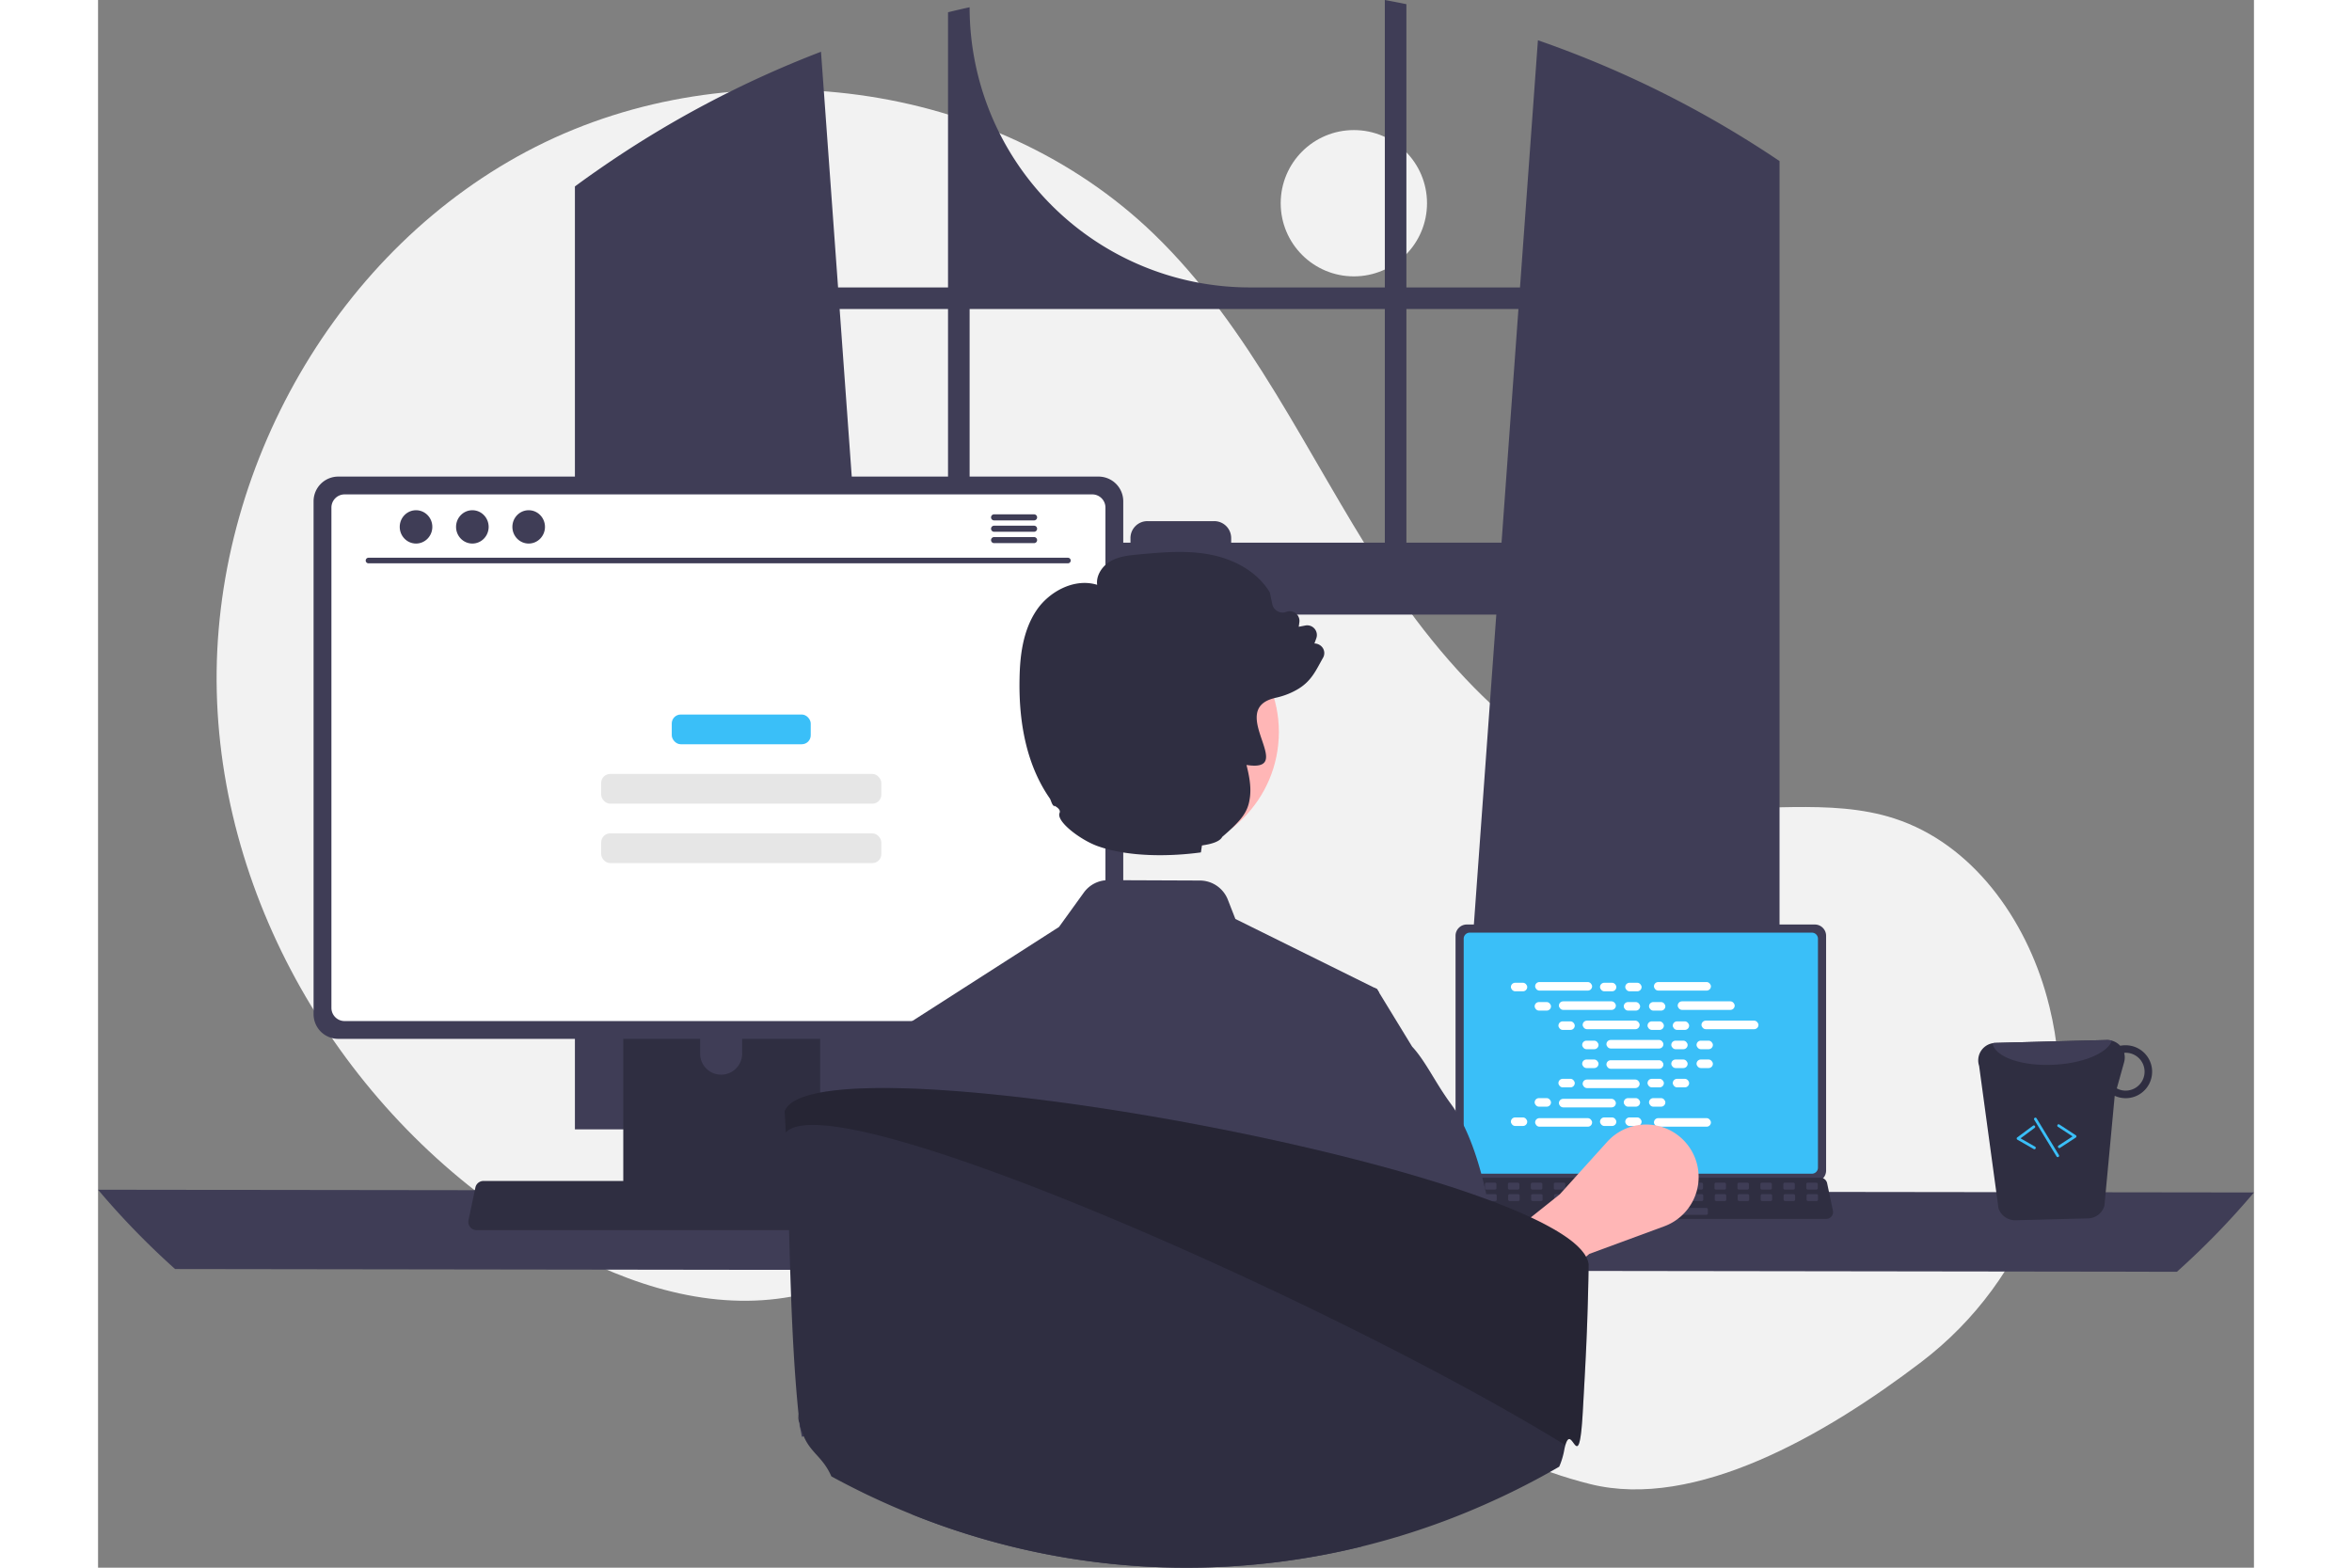 <svg
      xmlns="http://www.w3.org/2000/svg"
      data-name="Layer 1"
      width="480"
      height="320"
      viewBox="0 0 786.82 572.258"
      xmlns:xlink="http://www.w3.org/1999/xlink"
    ><rect x="0" y="0" width="786.82" height="572.258" fill="#808080" stroke="none"/><circle
      ref="smallBottomCircle"
      cx="458.321"
      cy="74.182"
      r="26.701"
      fill="#f2f2f2"
    /><path
      d="M872.038,661.023c39.688-30.229,58.644-81.025,46.776-129.482q-.442-1.806-.934-3.604c-7.867-28.763-27.332-56.101-55.7-65.291-23.82-7.717-49.82-1.783-74.669-4.851-48.781-6.024-86.601-45.494-113.211-86.819-26.611-41.325-47.062-87.583-82.422-121.724-58.285-56.275-153.362-68.391-225.627-31.76C293.987,254.121,247.955,335.391,249.918,416.386c1.963,80.995,50.046,158.432,119.875,199.517,25.652,15.093,55.321,25.785,84.848,22.044,25.62-3.246,48.899-17.013,74.399-21.1,40.091-6.426,79.927,11.701,114.603,32.824,34.676,21.123,68.17,46.16,107.574,55.952C789.478,715.131,836.881,687.801,872.038,661.023Z"
      transform="translate(-206.59 -163.871)"
      fill="#f2f2f2"
    /><path
      d="M815.016,219.191c-.87-.58-1.75-1.13-2.62-1.69a380.24,380.24,0,0,0-80.31-38.93l-6.54,90.22h-41.46v-103.39c-2.61-.54-5.24-1.05-7.87-1.53v104.92H626.946A102.27,102.27,0,0,1,524.676,166.521v-0c-2.64.57-5.26,1.18-7.88,1.83v100.44h-40.13l-6.23-86.03a380.858,380.858,0,0,0-81.94,43.53c-.44.3-.88.61-1.31.91-2.21,1.55-4.39,3.13-6.56,4.73v344.19h118.27l-2.09-28.95-11.5-158.95h231.59l-11.5,158.95-2.09,28.95h116.96v-353.45Q817.656,220.901,815.016,219.191Zm-298.22,142.78h-33.39l-6.17-85.3h39.56Zm159.42,0h-56.08v-1.69a6.18,6.18,0,0,0-6.19-6.18h-24.38a6.178,6.178,0,0,0-6.18,6.18v1.69h-58.71v-85.3h151.54Zm7.87,0v-85.3h40.89l-6.17,85.3Z"
      transform="translate(-206.59 -163.871)"
      fill="#3f3d56"
    /><path
      d="M206.59,598.162a289.003,289.003,0,0,0,28.12,28.95l730.58,1a289.003,289.003,0,0,0,28.12-28.95Z"
      transform="translate(-206.59 -163.871)"
      fill="#3f3d56"
    /><path
      d="M702.02,505.462v85.704a4.122,4.122,0,0,0,4.119,4.119H833.143a4.122,4.122,0,0,0,4.119-4.119v-85.704a4.124,4.124,0,0,0-4.119-4.115H706.139A4.124,4.124,0,0,0,702.02,505.462Z"
      transform="translate(-206.59 -163.871)"
      fill="#3f3d56"
    /><path
      d="M704.999,506.529V590.109a2.205,2.205,0,0,0,2.201,2.201H832.086a2.205,2.205,0,0,0,2.201-2.201V506.529a2.206,2.206,0,0,0-2.201-2.206H707.201A2.206,2.206,0,0,0,704.999,506.529Z"
      transform="translate(-206.59 -163.871)"
      fill="#3abff8"
    /><path
      d="M699.364,607.881a2.47,2.47,0,0,0,1.943.93H837.299a2.502,2.502,0,0,0,2.446-3.016l-2.111-10.027a2.507,2.507,0,0,0-1.558-1.818,2.425,2.425,0,0,0-.888-.168H703.41a2.424,2.424,0,0,0-.888.168,2.507,2.507,0,0,0-1.558,1.818l-2.111,10.027A2.501,2.501,0,0,0,699.364,607.881Z"
      transform="translate(-206.59 -163.871)"
      fill="#2f2e41"
    /><rect
      x="830.034"
      y="595.588"
      width="4.188"
      height="2.513"
      rx="0.488"
      transform="translate(1457.666 1029.819) rotate(-180)"
      fill="#3f3d56"
    /><rect
      x="821.657"
      y="595.588"
      width="4.188"
      height="2.513"
      rx="0.488"
      transform="translate(1440.912 1029.819) rotate(-180)"
      fill="#3f3d56"
    /><rect
      x="813.28"
      y="595.588"
      width="4.188"
      height="2.513"
      rx="0.488"
      transform="translate(1424.158 1029.819) rotate(-180)"
      fill="#3f3d56"
    /><rect
      x="804.903"
      y="595.588"
      width="4.188"
      height="2.513"
      rx="0.488"
      transform="translate(1407.404 1029.819) rotate(-180)"
      fill="#3f3d56"
    /><rect
      x="796.526"
      y="595.588"
      width="4.188"
      height="2.513"
      rx="0.488"
      transform="translate(1390.65 1029.819) rotate(-180)"
      fill="#3f3d56"
    /><rect
      x="788.149"
      y="595.588"
      width="4.188"
      height="2.513"
      rx="0.488"
      transform="translate(1373.896 1029.819) rotate(-180)"
      fill="#3f3d56"
    /><rect
      x="779.772"
      y="595.588"
      width="4.188"
      height="2.513"
      rx="0.488"
      transform="translate(1357.142 1029.819) rotate(-180)"
      fill="#3f3d56"
    /><rect
      x="771.395"
      y="595.588"
      width="4.188"
      height="2.513"
      rx="0.488"
      transform="translate(1340.388 1029.819) rotate(-180)"
      fill="#3f3d56"
    /><rect
      x="763.018"
      y="595.588"
      width="4.188"
      height="2.513"
      rx="0.488"
      transform="translate(1323.634 1029.819) rotate(-180)"
      fill="#3f3d56"
    /><rect
      x="754.641"
      y="595.588"
      width="4.188"
      height="2.513"
      rx="0.488"
      transform="translate(1306.88 1029.819) rotate(-180)"
      fill="#3f3d56"
    /><rect
      x="746.264"
      y="595.588"
      width="4.188"
      height="2.513"
      rx="0.488"
      transform="translate(1290.126 1029.819) rotate(-180)"
      fill="#3f3d56"
    /><rect
      x="737.887"
      y="595.588"
      width="4.188"
      height="2.513"
      rx="0.488"
      transform="translate(1273.372 1029.819) rotate(-180)"
      fill="#3f3d56"
    /><rect
      x="729.51"
      y="595.588"
      width="4.188"
      height="2.513"
      rx="0.488"
      transform="translate(1256.618 1029.819) rotate(-180)"
      fill="#3f3d56"
    /><rect
      x="721.133"
      y="595.588"
      width="4.188"
      height="2.513"
      rx="0.488"
      transform="translate(1239.865 1029.819) rotate(-180)"
      fill="#3f3d56"
    /><rect
      x="712.756"
      y="595.588"
      width="4.188"
      height="2.513"
      rx="0.488"
      transform="translate(1223.111 1029.819) rotate(-180)"
      fill="#3f3d56"
    /><rect
      x="704.379"
      y="595.588"
      width="4.188"
      height="2.513"
      rx="0.488"
      transform="translate(1206.357 1029.819) rotate(-180)"
      fill="#3f3d56"
    /><rect
      x="830.133"
      y="599.777"
      width="4.188"
      height="2.513"
      rx="0.488"
      transform="translate(1457.864 1038.196) rotate(-180)"
      fill="#3f3d56"
    /><rect
      x="821.756"
      y="599.777"
      width="4.188"
      height="2.513"
      rx="0.488"
      transform="translate(1441.11 1038.196) rotate(-180)"
      fill="#3f3d56"
    /><rect
      x="813.379"
      y="599.777"
      width="4.188"
      height="2.513"
      rx="0.488"
      transform="translate(1424.356 1038.196) rotate(-180)"
      fill="#3f3d56"
    /><rect
      x="805.002"
      y="599.777"
      width="4.188"
      height="2.513"
      rx="0.488"
      transform="translate(1407.602 1038.196) rotate(-180)"
      fill="#3f3d56"
    /><rect
      x="796.625"
      y="599.777"
      width="4.188"
      height="2.513"
      rx="0.488"
      transform="translate(1390.848 1038.196) rotate(-180)"
      fill="#3f3d56"
    /><rect
      x="788.248"
      y="599.777"
      width="4.188"
      height="2.513"
      rx="0.488"
      transform="translate(1374.094 1038.196) rotate(-180)"
      fill="#3f3d56"
    /><rect
      x="779.871"
      y="599.777"
      width="4.188"
      height="2.513"
      rx="0.488"
      transform="translate(1357.34 1038.196) rotate(-180)"
      fill="#3f3d56"
    /><rect
      x="771.494"
      y="599.777"
      width="4.188"
      height="2.513"
      rx="0.488"
      transform="translate(1340.586 1038.196) rotate(-180)"
      fill="#3f3d56"
    /><rect
      x="763.117"
      y="599.777"
      width="4.188"
      height="2.513"
      rx="0.488"
      transform="translate(1323.832 1038.196) rotate(-180)"
      fill="#3f3d56"
    /><rect
      x="754.74"
      y="599.777"
      width="4.188"
      height="2.513"
      rx="0.488"
      transform="translate(1307.078 1038.196) rotate(-180)"
      fill="#3f3d56"
    /><rect
      x="746.363"
      y="599.777"
      width="4.188"
      height="2.513"
      rx="0.488"
      transform="translate(1290.324 1038.196) rotate(-180)"
      fill="#3f3d56"
    /><rect
      x="737.986"
      y="599.777"
      width="4.188"
      height="2.513"
      rx="0.488"
      transform="translate(1273.57 1038.196) rotate(-180)"
      fill="#3f3d56"
    /><rect
      x="729.609"
      y="599.777"
      width="4.188"
      height="2.513"
      rx="0.488"
      transform="translate(1256.816 1038.196) rotate(-180)"
      fill="#3f3d56"
    /><rect
      x="721.232"
      y="599.777"
      width="4.188"
      height="2.513"
      rx="0.488"
      transform="translate(1240.062 1038.196) rotate(-180)"
      fill="#3f3d56"
    /><rect
      x="712.855"
      y="599.777"
      width="4.188"
      height="2.513"
      rx="0.488"
      transform="translate(1223.309 1038.196) rotate(-180)"
      fill="#3f3d56"
    /><rect
      x="704.478"
      y="599.777"
      width="4.188"
      height="2.513"
      rx="0.488"
      transform="translate(1206.555 1038.196) rotate(-180)"
      fill="#3f3d56"
    /><rect
      x="760.604"
      y="604.803"
      width="33.508"
      height="2.513"
      rx="0.488"
      transform="translate(1348.126 1048.248) rotate(-180)"
      fill="#3f3d56"
    /><rect
      x="515.631"
      y="358.737"
      width="5.966"
      height="3.122"
      rx="1.561"
      fill="#fff"
    /><rect
      x="548.154"
      y="358.737"
      width="5.966"
      height="3.122"
      rx="1.561"
      fill="#fff"
    /><rect
      x="557.369"
      y="358.737"
      width="5.966"
      height="3.122"
      rx="1.561"
      fill="#fff"
    /><rect
      x="524.477"
      y="358.477"
      width="20.796"
      height="3.122"
      rx="1.561"
      fill="#fff"
    /><rect
      x="567.841"
      y="358.477"
      width="20.796"
      height="3.122"
      rx="1.561"
      fill="#fff"
    /><rect
      x="524.304"
      y="365.784"
      width="5.966"
      height="3.122"
      rx="1.561"
      fill="#fff"
    /><rect
      x="556.827"
      y="365.784"
      width="5.966"
      height="3.122"
      rx="1.561"
      fill="#fff"
    /><rect
      x="566.042"
      y="365.784"
      width="5.966"
      height="3.122"
      rx="1.561"
      fill="#fff"
    /><rect
      x="533.15"
      y="365.523"
      width="20.796"
      height="3.122"
      rx="1.561"
      fill="#fff"
    /><rect
      x="576.514"
      y="365.523"
      width="20.796"
      height="3.122"
      rx="1.561"
      fill="#fff"
    /><rect
      x="532.977"
      y="372.83"
      width="5.966"
      height="3.122"
      rx="1.561"
      fill="#fff"
    /><rect
      x="565.5"
      y="372.83"
      width="5.966"
      height="3.122"
      rx="1.561"
      fill="#fff"
    /><rect
      x="574.715"
      y="372.83"
      width="5.966"
      height="3.122"
      rx="1.561"
      fill="#fff"
    /><rect
      x="541.823"
      y="372.57"
      width="20.796"
      height="3.122"
      rx="1.561"
      fill="#fff"
    /><rect
      x="585.187"
      y="372.57"
      width="20.796"
      height="3.122"
      rx="1.561"
      fill="#fff"
    /><rect
      x="541.649"
      y="379.877"
      width="5.966"
      height="3.122"
      rx="1.561"
      fill="#fff"
    /><rect
      x="574.172"
      y="379.877"
      width="5.966"
      height="3.122"
      rx="1.561"
      fill="#fff"
    /><rect
      x="583.387"
      y="379.877"
      width="5.966"
      height="3.122"
      rx="1.561"
      fill="#fff"
    /><rect
      x="550.496"
      y="379.617"
      width="20.796"
      height="3.122"
      rx="1.561"
      fill="#fff"
    /><rect
      x="548.154"
      y="407.898"
      width="5.966"
      height="3.122"
      rx="1.561"
      fill="#fff"
    /><rect
      x="557.369"
      y="407.898"
      width="5.966"
      height="3.122"
      rx="1.561"
      fill="#fff"
    /><rect
      x="567.841"
      y="408.158"
      width="20.796"
      height="3.122"
      rx="1.561"
      fill="#fff"
    /><rect
      x="515.631"
      y="407.898"
      width="5.966"
      height="3.122"
      rx="1.561"
      fill="#fff"
    /><rect
      x="524.477"
      y="408.158"
      width="20.796"
      height="3.122"
      rx="1.561"
      fill="#fff"
    /><rect
      x="524.304"
      y="400.851"
      width="5.966"
      height="3.122"
      rx="1.561"
      fill="#fff"
    /><rect
      x="556.827"
      y="400.851"
      width="5.966"
      height="3.122"
      rx="1.561"
      fill="#fff"
    /><rect
      x="566.042"
      y="400.851"
      width="5.966"
      height="3.122"
      rx="1.561"
      fill="#fff"
    /><rect
      x="533.15"
      y="401.111"
      width="20.796"
      height="3.122"
      rx="1.561"
      fill="#fff"
    /><rect
      x="532.977"
      y="393.804"
      width="5.966"
      height="3.122"
      rx="1.561"
      fill="#fff"
    /><rect
      x="565.5"
      y="393.804"
      width="5.966"
      height="3.122"
      rx="1.561"
      fill="#fff"
    /><rect
      x="574.715"
      y="393.804"
      width="5.966"
      height="3.122"
      rx="1.561"
      fill="#fff"
    /><rect
      x="541.823"
      y="394.064"
      width="20.796"
      height="3.122"
      rx="1.561"
      fill="#fff"
    /><rect
      x="541.649"
      y="386.758"
      width="5.966"
      height="3.122"
      rx="1.561"
      fill="#fff"
    /><rect
      x="574.172"
      y="386.758"
      width="5.966"
      height="3.122"
      rx="1.561"
      fill="#fff"
    /><rect
      x="583.387"
      y="386.758"
      width="5.966"
      height="3.122"
      rx="1.561"
      fill="#fff"
    /><rect
      x="550.496"
      y="387.018"
      width="20.796"
      height="3.122"
      rx="1.561"
      fill="#fff"
    /><path
      d="M711.507,654.353l-13.35-21.102,41.902-33.403,17.295-19.161a19.161,19.161,0,0,1,32.418,6.828h0a19.161,19.161,0,0,1-11.57,23.991l-27.349,10.075Z"
      transform="translate(-206.59 -163.871)"
      fill="#ffb6b6"
    /><path
      d="M398.28,501.352v102.56h71.85v-102.56a3.448,3.448,0,0,0-2.43-3.3,3.175,3.175,0,0,0-1.03-.16H401.75A3.463,3.463,0,0,0,398.28,501.352Zm28.04,35.24a7.67,7.67,0,0,1,15.34,0v11.9a7.67,7.67,0,0,1-15.34,0Z"
      transform="translate(-206.59 -163.871)"
      fill="#2f2e41"
    /><path
      d="M398.06,600.632v9.89a1.946,1.946,0,0,0,1.93,1.94h68.43a1.94,1.94,0,0,0,1.93-1.94v-9.89Z"
      transform="translate(-206.59 -163.871)"
      fill="#3f3d56"
    /><path
      d="M285.25,346.832V534.092a9.007,9.007,0,0,0,9,9h277.5a9.007,9.007,0,0,0,9-9V346.832a9.011,9.011,0,0,0-9-8.99H294.25A9.012,9.012,0,0,0,285.25,346.832Z"
      transform="translate(-206.59 -163.871)"
      fill="#3f3d56"
    /><path
      d="M291.76,349.162v182.62a4.818,4.818,0,0,0,4.81,4.81H569.44a4.818,4.818,0,0,0,4.81-4.81v-182.62a4.82,4.82,0,0,0-4.81-4.82H296.57A4.821,4.821,0,0,0,291.76,349.162Z"
      transform="translate(-206.59 -163.871)"
      fill="#fff"
    /><path
      d="M342.4,611.792a2.948,2.948,0,0,0,2.32,1.11h162.34a2.987,2.987,0,0,0,2.92-3.6l-2.52-11.97a2.993,2.993,0,0,0-1.86-2.17,2.895,2.895,0,0,0-1.06-.2H347.23a2.894,2.894,0,0,0-1.06.2,2.992,2.992,0,0,0-1.86,2.17l-2.52,11.97A2.985,2.985,0,0,0,342.4,611.792Z"
      transform="translate(-206.59 -163.871)"
      fill="#2f2e41"
    /><path
      d="M560.585,369.499H305.261a1.016,1.016,0,0,1,0-2.031H560.585a1.016,1.016,0,0,1,0,2.031Z"
      transform="translate(-206.59 -163.871)"
      fill="#3f3d56"
    /><ellipse
      cx="116.051"
      cy="192.33"
      rx="5.95"
      ry="6.083"
      fill="#3f3d56"
    /><ellipse
      cx="136.607"
      cy="192.33"
      rx="5.95"
      ry="6.083"
      fill="#3f3d56"
    /><ellipse
      cx="157.163"
      cy="192.33"
      rx="5.95"
      ry="6.083"
      fill="#3f3d56"
    /><path
      d="M548.206,351.622h-14.6a1.105,1.105,0,0,0,0,2.21h14.6a1.105,1.105,0,0,0,0-2.21Z"
      transform="translate(-206.59 -163.871)"
      fill="#3f3d56"
    /><path
      d="M548.206,355.772h-14.6a1.105,1.105,0,0,0,0,2.21h14.6a1.105,1.105,0,0,0,0-2.21Z"
      transform="translate(-206.59 -163.871)"
      fill="#3f3d56"
    /><path
      d="M548.206,359.922h-14.6a1.105,1.105,0,0,0,0,2.21h14.6a1.105,1.105,0,0,0,0-2.21Z"
      transform="translate(-206.59 -163.871)"
      fill="#3f3d56"
    /><path
      d="M900.186,604.972a6.416,6.416,0,0,0,6.183,4.331l26.492-.682a6.329,6.329,0,0,0,5.981-4.657l3.749-40.087a9.794,9.794,0,0,0,4.238.871,9.661,9.661,0,1,0-.485-19.317,8.184,8.184,0,0,0-1.736.181,6.548,6.548,0,0,0-4.874-2.103l-40.751,1.052a5.853,5.853,0,0,0-1.005.125,6.365,6.365,0,0,0-4.873,8.265Zm43.173-43.817,2.668-9.553a6.506,6.506,0,0,0,.02-3.375c.129-0.0.244-.062.373-.062a6.91,6.91,0,0,1,.324,13.817A6.505,6.505,0,0,1,943.359,561.156Z"
      transform="translate(-206.59 -163.871)"
      fill="#2f2e41"
    /><path
      d="M897.978,544.686c.868,4.964,10.629,8.454,22.366,7.847,10.793-.497,19.617-4.287,21.234-8.778a6.025,6.025,0,0,0-1.844-.246l-40.751,1.052A5.853,5.853,0,0,0,897.978,544.686Z"
      transform="translate(-206.59 -163.871)"
      fill="#3f3d56"
    /><path
      d="M922.494,582.944a.497.497,0,0,0,.151-.066l5.753-3.766a.499.499,0,0,0,0-.836l-5.98-3.917a.5.5,0,1,0-.548.836l5.341,3.498-5.114,3.348a.5.5,0,0,0,.396.903Z"
      transform="translate(-206.59 -163.871)"
      fill="#3abff8"
    /><path
      d="M913.408,583.363a.5.5,0,0,0,.126-.918l-5.303-3.04,5.126-3.807a.5.5,0,1,0-.596-.802l-5.739,4.263a.5.5,0,0,0,.049.835l5.965,3.42A.5.5,0,0,0,913.408,583.363Z"
      transform="translate(-206.59 -163.871)"
      fill="#3abff8"
    /><path
      d="M921.922,586.244a.482.482,0,0,0,.137-.058.5.5,0,0,0,.168-.687l-8.155-13.408a.5.5,0,0,0-.854.521l8.155,13.408A.5.5,0,0,0,921.922,586.244Z"
      transform="translate(-206.59 -163.871)"
      fill="#3abff8"
    /><rect
      x="209.385"
      y="260.827"
      width="50.719"
      height="10.846"
      rx="3.264"
      fill="#3abff8"
    /><rect
      x="183.626"
      y="282.519"
      width="102.236"
      height="10.846"
      rx="3.264"
      fill="#e6e6e6"
    /><rect
      x="183.626"
      y="304.21"
      width="102.236"
      height="10.846"
      rx="3.264"
      fill="#e6e6e6"
    /><path
      d="M497.301,540.717l.217.684.011.023,6.525,19.838,7.506,22.861,14.123,42.961.137,6.673v.023l1.049,53.684-2.909,7.278,3.274,11.932s-1.506-18.037-9.582-7.679c-4.574,5.886-9.925,11.91-14.317,17.556q9.6,3.884,19.507,7.027c1.426.456,2.863.89,4.301,1.323q.462.137.924.274a266.863,266.863,0,0,0,67.351,10.826c1.186.034,2.35.057,3.479.08.399.011.787.023,1.175.023,1.278.011,2.544.023,3.822.023q3.867,0,7.7-.114a266.853,266.853,0,0,0,56.091-7.586c-.125-7.586-.468-16.45-.958-25.918-.228-4.643-5.35-9.674-5.658-14.533-.217-3.65,4.381-7.084,4.141-10.792-1.551-22.827-3.491-14.064-4.928-30.229q-.222-2.379-.411-4.552c-.924-10.381-1.563-16.872-1.563-16.872l6.137-38.683,9.639-60.734-.742-1.221-.833-.411-50.844-25.165-2.761-7.073a10.979,10.979,0,0,0-10.141-6.947l-33.493-.137a10.931,10.931,0,0,0-8.909,4.529l-9.069,12.56Z"
      transform="translate(-206.59 -163.871)"
      fill="#3f3d56"
    /><path
      d="M533.407,617.525,525.82,633.758l-5.179,11.088-8.909,46.646-4.46,4.734L503.45,679.467l-39.998,8.881c-1.312-7.29-.351.247-1.161-7.75.228-.228.468-.456.707-.685.639-.593,1.175-1.152,1.164-1.688-.456-27.584.913-74.526,12.343-102.966a60.053,60.053,0,0,1,7.027-13.107c.228-.308.445-.616.662-.924,5.27-7.381,8.601-14.647,13.324-19.815v-.011a.53.53,0,0,0,.08-.08.157.157,0,0,0,.046-.034l32.443-17.203,1.392,39.105.992,28.109Z"
      transform="translate(-206.59 -163.871)"
      fill="#3f3d56"
    /><path
      d="M650.391,622.135l9.476,20.275,3.307,7.061,8.907,46.642,4.446,4.723,3.83-16.755,1.8-.369,32.459-6.722,9.461,30.046a17.984,17.984,0,0,0-3.261-22.506c-.646-.585-1.184-1.154-1.169-1.692.538-32.443-1.446-91.684-19.367-116.066-5.692-7.738-9.107-15.445-14.076-20.829-.015-.015-.015-.031-.031-.031L674.081,526.114l-.738-1.215-.831-.415Z"
      transform="translate(-206.59 -163.871)"
      fill="#3f3d56"
    /><circle
      id="a657ec4b-47ce-4d2a-9c58-81a811696ca9"
      data-name="Ellipse 5"
      cx="386.397"
      cy="267.201"
      r="44.558"
      fill="#ffb6b6"
    /><path
      d="M653.212,399.948a3.759,3.759,0,0,0-2.69-1.19l.67-1.86a3.528,3.528,0,0,0-3.96-4.7l-2.44.47.23-1.63a3.534,3.534,0,0,0-4.73-3.82,3.766,3.766,0,0,1-3.24-.23,3.846,3.846,0,0,1-1.92-2.61l-.85-4.1-.09-.22c-4.14-6.9-12.1-11.92-21.84-13.76-8.67-1.65-17.56-.81-26.13-.02-3.4.32-7.24.68-10.44,2.64-2.72,1.68-5.02,5.04-4.55,8.43-8.45-2.59-17.51,2.58-22,9.1-5.32,7.76-6.19,17.48-6.33,25.08-.38,17.98,3.33,32.69,11,43.73.56.8.7,2.47,1.81,3.03l-.23-.37c1.24.62,2.5,1.62,2.03,2.69-1.35,3.08,7.62,9.89,13.94,12.14,11.53,4.11,26.86,3.76,37.64,2.28l.38-2.55c3.89-.53,6.63-1.54,7.4-3.12,1.36-1.16,2.52-2.2,3.53-3.16l.01-.01c.02-.02.06-.05.08-.07,4.87-4.67,6-7.33,6.51-11.38.49-3.97-.38-8-1.27-11.63,18.74,2.9-7.38-19.96,10.08-24.38a5.434,5.434,0,0,1,.61-.15c.51-.12,1.02-.24,1.51-.38a26.448,26.448,0,0,0,6.72-2.87c4.88-2.97,6.49-6.91,9.01-11.35A3.427,3.427,0,0,0,653.212,399.948Z"
      transform="translate(-206.59 -163.871)"
      fill="#2f2e41"
    /><path
      d="M750.582,625.308c-.01,1.75-.03,4.2-.11,7.23q-.015.63-.03,1.29c-.13,5.57-.26,10.24-.47,15.43-.01.36-.02.71-.04,1.07-.28,7.24-.72,15.67-1.48,29.02-1.41,24.66-3.87,3.39-6.34,12.04-.12.43-.25.94-.37,1.54a27.916,27.916,0,0,1-1.88,6.33c-1.31.78-2.66,1.53-3.99,2.28-3.79,2.11-7.64,4.14-11.52,6.07-2.18,1.08-4.37,2.14-6.57,3.16-.35.16-.69.32-1.03.47a270.887,270.887,0,0,1-34.75,13.26c-2.32.7-4.63,1.38-6.97,2.01-2.44.68-4.88,1.32-7.35,1.92a266.893,266.893,0,0,1-56.09,7.59c-2.55.08-5.12.11-7.7.11-1.28,0-2.54-.01-3.82-.02-.39,0-.78-.01-1.17-.02-1.13-.03-2.3-.05-3.48-.08a266.663,266.663,0,0,1-67.35-10.83l-.93-.27c-1.44-.44-2.87-.87-4.3-1.33q-9.9-3.135-19.51-7.02-7.335-2.955-14.5-6.34a.339.339,0,0,1-.12-.06c-1-.46-2.01-.94-3.01-1.43-.13-.07-.27-.14-.41-.21q-5.595-2.73-11.07-5.72c-3.07-7.05-7.39-8.4-10.07-14.6a25.874,25.874,0,0,1-1.68-5.74c0-.02-.01-.04-.01-.07.28,3.72-1.19-6.6-.01-.04-.01-.12-.02-.25-.03-.4-.03-.36-.07-.8-.13-1.35-3.43-33.49-3.21-71.79-4.7-103.35q-.15-3.06-.31-5.86c-.03-.62-.07-1.23-.11-1.83.07-.18.15-.37.24-.55a1.002,1.002,0,0,1,.07-.15,1.623,1.623,0,0,1,.1-.18c.02-.03.05-.07.07-.1a.917.917,0,0,1,.05-.1c.09-.14.19-.29.3-.43.05-.06.09-.11.14-.16a.808.808,0,0,1,.12-.14.637.637,0,0,1,.11-.13c.04-.04.08-.09.13-.14a.302.302,0,0,1,.08-.08,2.033,2.033,0,0,1,.26-.25,9.624,9.624,0,0,1,1.14-.9c.14-.09.29-.18.43-.28a19.135,19.135,0,0,1,3.17-1.52c.38-.14.76-.27,1.17-.41.15-.04.29-.09.44-.14.22-.07.44-.14.67-.19,1.14-.34,2.37-.63,3.7-.9.16-.03.33-.06.5-.1.24-.05.49-.09.74-.13.34-.06.69-.12,1.04-.18,2.97-.47,6.34-.82,10.06-1.05q.525-.03,1.05-.06c.41-.02.82-.04,1.24-.06.35-.02.71-.03,1.07-.04.35-.02.71-.03,1.08-.04,1.01-.03,2.05-.06,3.11-.08,3.02-.06,6.2-.04,9.54.03,1.55.04,3.13.08,4.75.15.11,0,.21.01.31.01,1.41.05,2.83.11,4.29.19,1.02.05,2.05.1,3.08.16.97.06,1.95.12,2.94.19.77.04,1.54.1,2.32.15.66.05,1.32.1,1.98.14l.9.06c.49.04.98.07,1.48.12,1.1.09,2.2.18,3.32.27,1.11.1,2.24.2,3.37.3s2.27.21,3.41.32c.12.01.23.02.34.03,1.04.11,2.08.21,3.13.32.24.02.49.04.73.07,1.001.101,2.022.218,3.032.326.31.033.618.066.929.1.791.086,1.572.161,2.368.254,1.05.12,2.12.23,3.16.37.81.09,1.62.18,2.43.28,1.27.15,2.56.31,3.85.48.49.06.98.12,1.47.19,3.68.46,7.4.97,11.18,1.5,5.73.81,11.55,1.69,17.41,2.64q8.805,1.425,17.71,3.01c1.5.27,3,.54,4.51.82q1.02.195,2.04.39c1.16.21,2.32.43,3.48.65,1.16.22,2.32.44,3.48.67,1.38.27,2.77.54,4.15.81,9.09,1.8,18.13,3.72,26.95,5.73,1.45.33,2.9.67,4.34,1q4.32,1.005,8.56,2.04c.78.18,1.55.37,2.32.56,1.92.48,3.84.96,5.73,1.45l.33.09c1.39.34,2.75.69,4.11,1.05q4.815,1.26,9.47,2.55,3.09.855,6.11,1.73c3.01.87,5.96,1.75,8.83,2.64.71.22,1.42.44,2.12.65,2.1.65,4.17,1.31,6.18,1.97,1.6.52,3.16,1.05,4.7,1.58q2.31.795,4.53,1.59c.95.34,1.89.7,2.83,1.04,1.35.5,2.68,1,3.98,1.5.4.15.79.31,1.18.46.25.11.49.2.73.3.47.19.95.37,1.41.56.47.18.93.37,1.39.57.45.18.91.37,1.35.56.45.18.89.37,1.33.57.37.15.73.31,1.08.47.71.31,1.42.62,2.11.94.34.16.68.31,1.02.47l.78.36c.11.06.22.11.33.16.25.12.51.25.76.37.58.27,1.15.56,1.71.83.75.38,1.48.76,2.18,1.13.71.38,1.4.76,2.06,1.13.11.06.21.12.32.18.15.08.3.17.45.25.51.29,1,.59,1.49.88.96.59,1.87,1.17,2.72,1.75.19.13.37.26.56.38.63.45,1.23.89,1.79,1.34,0,.01,0,.01.01.01.19.14.37.29.55.43.15.14.31.26.46.4.52.45,1,.88,1.44,1.32a5.667,5.667,0,0,1,.42.43,1.208,1.208,0,0,1,.16.16c.2.2.38.4.55.6a.553.553,0,0,1,.07.09c.24.28.46.56.67.84.1.14.21.28.3.42.12.17.24.35.34.52.09.14.17.29.25.43a7.257,7.257,0,0,1,.54,1.13,5.241,5.241,0,0,1,.27.82A5.844,5.844,0,0,1,750.582,625.308Z"
      transform="translate(-206.59 -163.871)"
      fill="#2f2e41"
    /><path
      d="M750.582,625.308c-.01,1.75-.03,4.2-.11,7.23-.01.42-.03.85-.04,1.29-.1,4.25-.25,9.5-.46,15.43-.01.36-.02.71-.04,1.07-.28,7.24-.72,15.67-1.48,29.02-1.41,24.66-3.87,3.39-6.34,12.04-6.86-4.22-14.38-8.64-22.42-13.18q-2.175-1.23-4.39-2.47c-16.08-8.97-34.04-18.37-52.79-27.68-.74-.37-1.49-.74-2.23-1.1-42.95-21.23-89.83-41.88-127.81-55.66-7.33-2.66-14.33-5.06-20.91-7.17-13.86-4.43-25.84-7.53-35.06-8.87-9.6-1.4-16.23-.9-18.91,1.99q-.15-3.06-.31-5.86-.06-.93-.12-1.83c.062-.165.142-.322.22-.48.011-.023.019-.047.03-.07a1.002,1.002,0,0,1,.07-.15,1.623,1.623,0,0,1,.1-.18,1.06,1.06,0,0,1,.12-.2c.09-.14.19-.29.3-.43a3.483,3.483,0,0,1,.26-.3.637.637,0,0,1,.11-.13c.04-.04.08-.09.13-.14a.302.302,0,0,1,.08-.08,2.033,2.033,0,0,1,.26-.25,9.624,9.624,0,0,1,1.14-.9c.14-.09.29-.18.43-.28a19.135,19.135,0,0,1,3.17-1.52c.38-.14.76-.27,1.17-.41.15-.04.29-.09.44-.14.22-.07.44-.14.67-.19,1.14-.34,2.37-.63,3.7-.9.4-.08.82-.16,1.24-.23.34-.06.69-.12,1.04-.18,2.97-.47,6.34-.82,10.06-1.05q.525-.03,1.05-.06c.41-.02.82-.04,1.24-.06.35-.02.71-.03,1.07-.04.35-.02.71-.03,1.08-.04,1.01-.03,2.05-.06,3.11-.08,3.02-.05,6.2-.03,9.54.04,1.55.03,3.13.08,4.75.15.1,0,.21.01.31.01,1.41.04,2.84.11,4.29.18,1.02.05,2.05.1,3.08.16.97.06,1.95.12,2.94.19.77.04,1.54.1,2.32.15.66.05,1.32.1,1.98.14.79.06,1.58.12,2.38.18,1.1.09,2.2.18,3.32.27,1.11.1,2.24.2,3.37.3s2.27.21,3.41.32c.12.01.23.02.34.03,1.04.11,2.08.21,3.13.32q8.73.885,17.97,2.07,5.52.705,11.18,1.51c5.73.81,11.55,1.69,17.41,2.63q8.805,1.425,17.71,3.01c1.5.27,3,.54,4.51.82q2.76.51,5.52,1.04c1.16.22,2.32.44,3.48.67,1.38.27,2.77.54,4.15.81,9.09,1.8,18.13,3.72,26.95,5.73,1.45.33,2.9.67,4.34,1q4.32,1.005,8.56,2.04c.78.19,1.55.38,2.32.57q2.895.72,5.73,1.44v.01c.11.02.22.05.33.08,1.38.35,2.75.7,4.11,1.06q4.815,1.26,9.47,2.54c2.06.58,4.1,1.15,6.11,1.73,3.01.88,5.96,1.76,8.83,2.64.71.22,1.42.44,2.12.65q3.15.99,6.18,1.97c1.6.52,3.16,1.05,4.7,1.58q2.31.795,4.53,1.59c.96.34,1.9.69,2.83,1.03,1.36.5,2.68,1,3.98,1.51.4.15.79.31,1.18.46.73.28,1.44.57,2.14.86.47.18.93.37,1.39.57.45.18.91.37,1.35.56.45.18.89.37,1.33.57.37.15.73.31,1.08.47.71.31,1.42.62,2.11.94.34.16.68.31,1.02.47l.78.36c.11.06.22.11.33.16.85.4,1.67.8,2.47,1.2.75.38,1.48.76,2.18,1.13.83.44,1.62.87,2.38,1.31.15.08.3.17.45.25.51.29,1,.59,1.49.88.96.59,1.87,1.17,2.72,1.75.84.58,1.62,1.15,2.35,1.72,0,.01,0,.01.01.01.35.28.69.56,1.01.83.52.45,1,.88,1.44,1.32a5.667,5.667,0,0,1,.42.43,1.208,1.208,0,0,1,.16.16c.21.23.42.46.62.69.24.28.46.56.67.84.1.14.21.28.3.42.12.17.24.35.34.52.09.14.17.29.25.43a7.257,7.257,0,0,1,.54,1.13,6.053,6.053,0,0,1,.27.82A5.844,5.844,0,0,1,750.582,625.308Z"
      transform="translate(-206.59 -163.871)"
      opacity="0.2"
    /></svg>